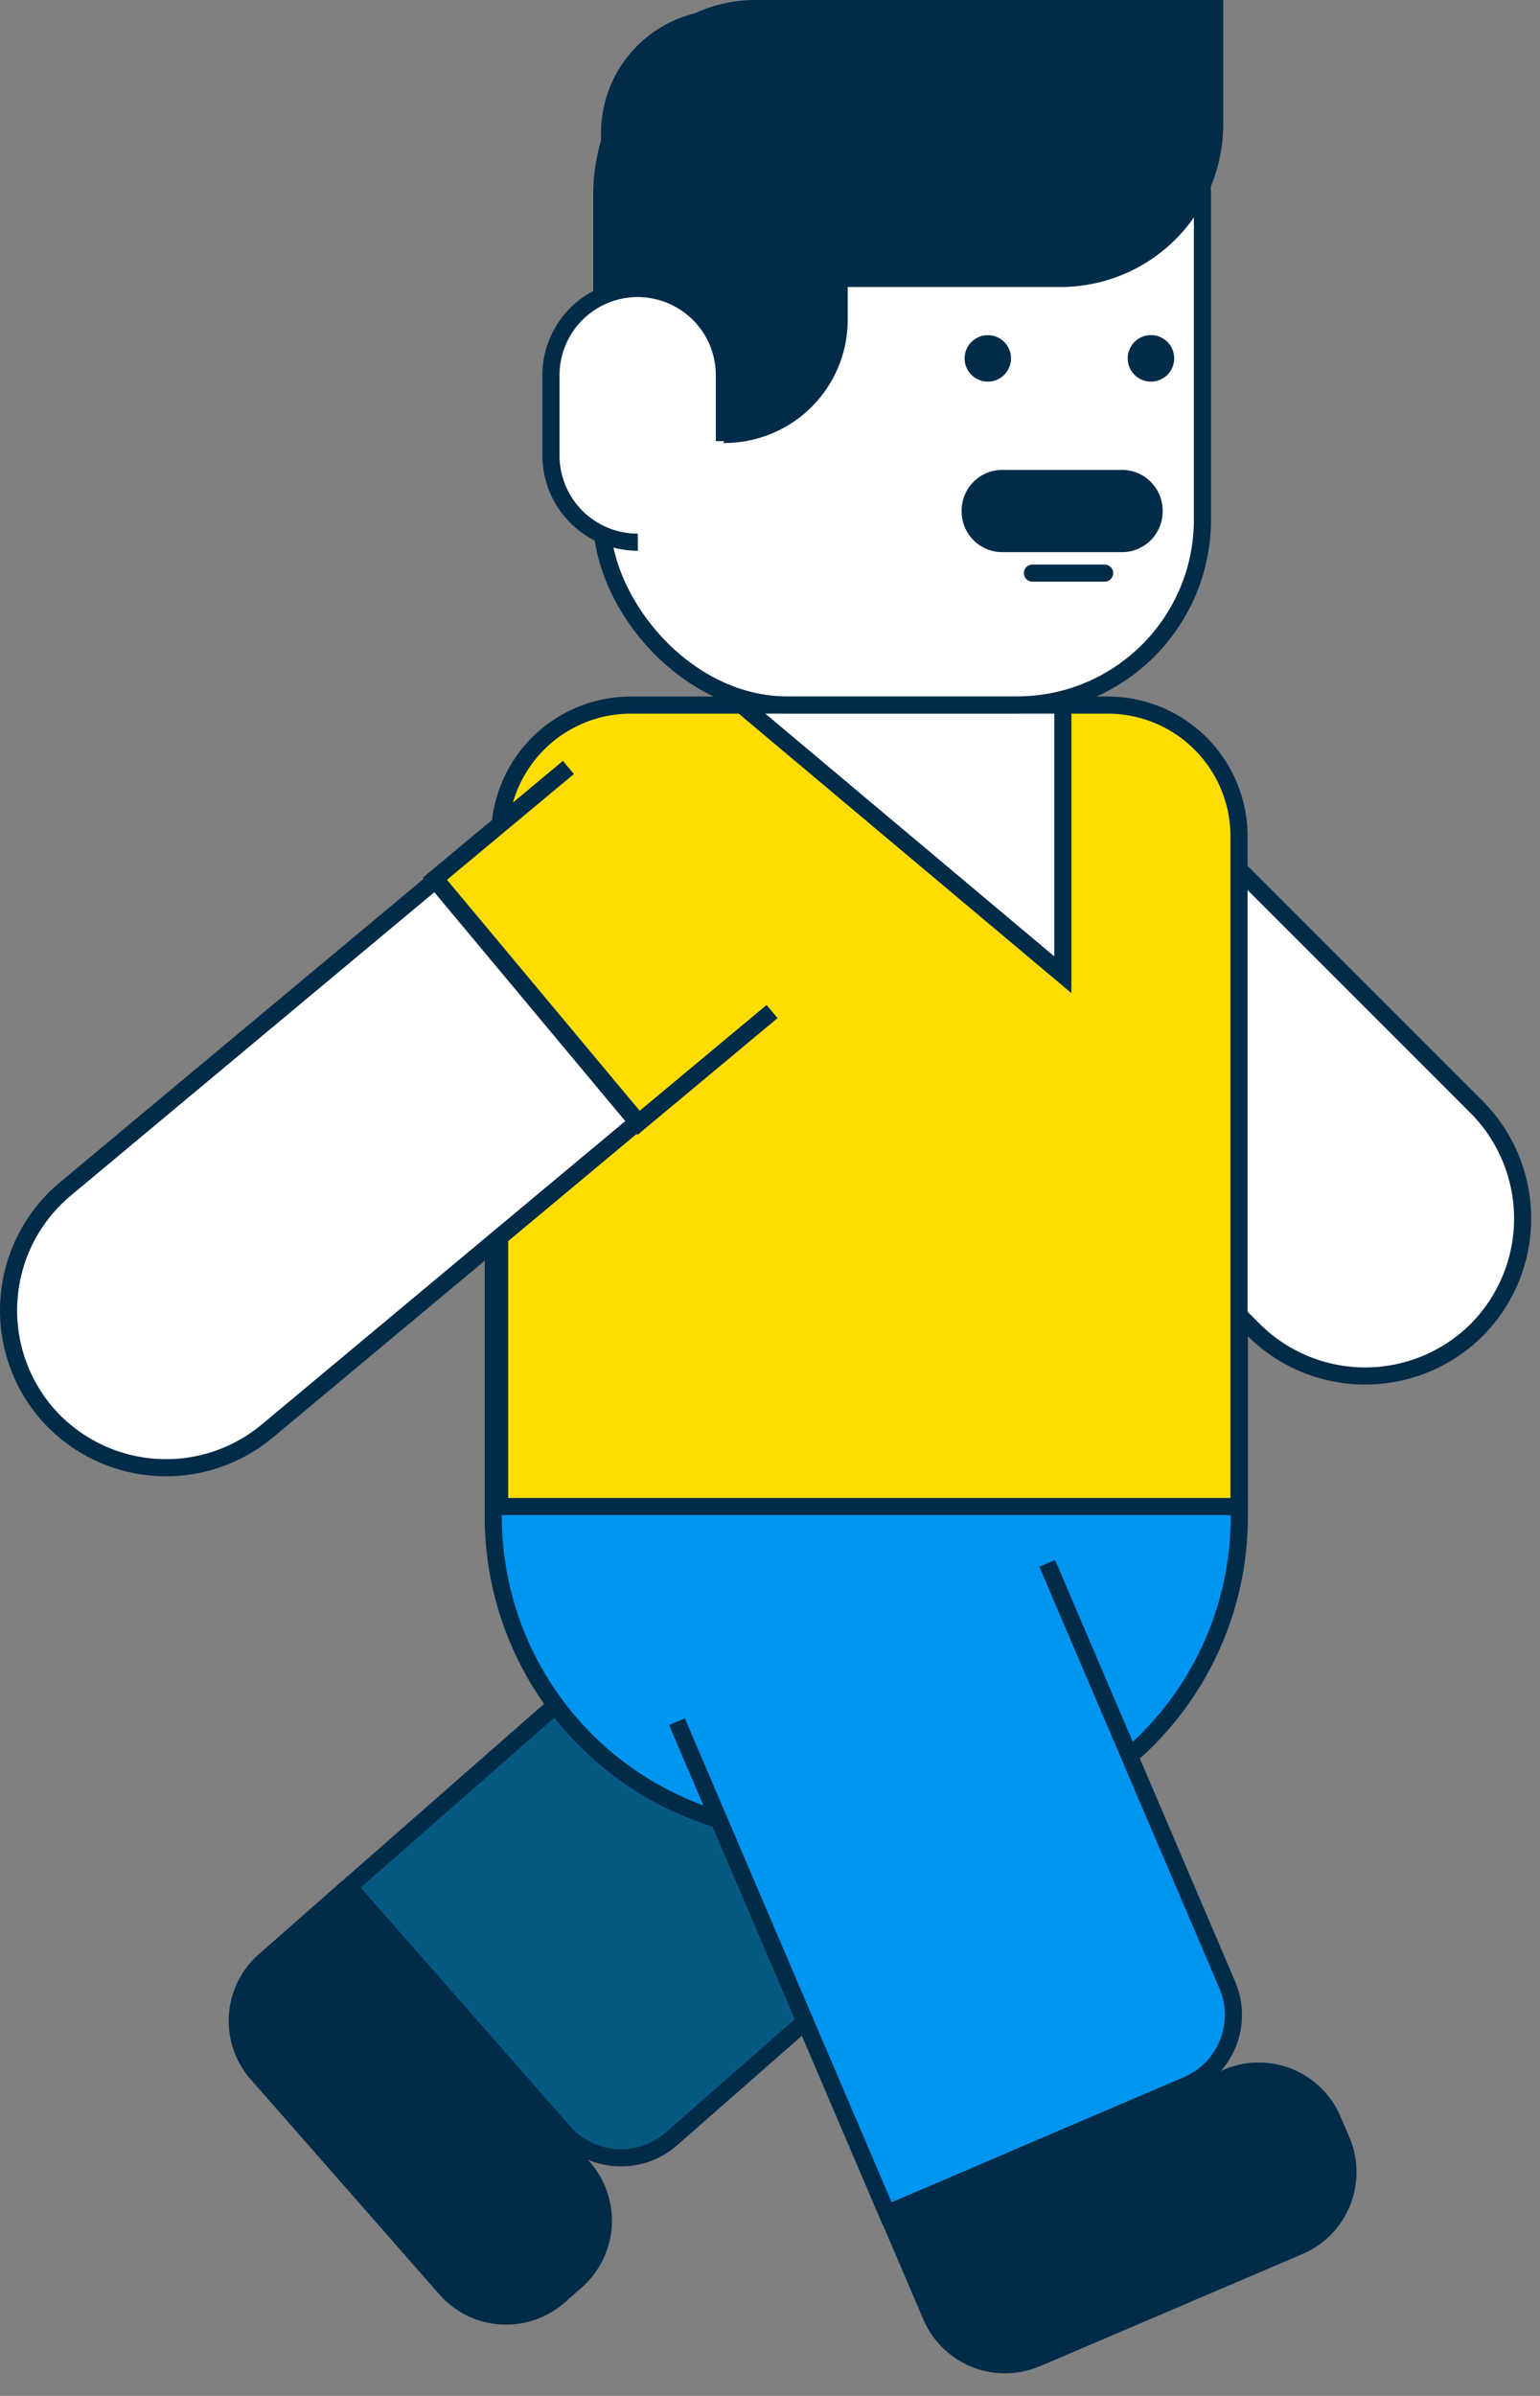 <svg xmlns="http://www.w3.org/2000/svg" width="45" height="70" viewBox="0 0 45 70">
    <rect x="0" y="0" width="45" height="70" fill="#808080" stroke="none"/>
    <defs>
        <clipPath id="uqgdf9x5pa">
            <path data-name="Rectangle 23993" style="fill:none" d="M0 0h44.742v69.345H0z"/>
        </clipPath>
    </defs>
    <g data-name="Group 23496">
        <g data-name="Group 23495">
            <g data-name="Group 23494" style="clip-path:url(#uqgdf9x5pa)">
                <path data-name="Path 14372" d="m7.327 60.753 5.512 6.281a2.593 2.593 0 0 0 3.66.239L17 66.83a2.6 2.6 0 0 0 .239-3.661l-7.223-8.231-2.45 2.155a2.593 2.593 0 0 0-.239 3.66" style="fill:#002b49"/>
                <path data-name="Path 14373" d="m29.9 50.511-4.815-5.488a2.232 2.232 0 0 0-3.149-.2L15.2 50.726l-3.337 2.928-1.677 1.471 1.471 1.675 1.324 1.509 3.491 3.979a2.232 2.232 0 0 0 3.149.2l10.07-8.836a2.23 2.23 0 0 0 .2-3.148" style="fill:#065982"/>
                <path data-name="Path 14374" d="m29.9 50.511-4.815-5.488a2.232 2.232 0 0 0-3.149-.2L15.2 50.726l-3.337 2.928-1.677 1.471 1.471 1.675 1.324 1.509 3.491 3.979a2.232 2.232 0 0 0 3.149.2l10.07-8.836a2.23 2.23 0 0 0 .209-3.141z" style="stroke-miterlimit:10;stroke:#002b49;stroke-width:.5px;fill:none"/>
                <path data-name="Path 14375" d="M26.975 53.548H23.65a9.236 9.236 0 0 1-9.236-9.236v-7.365a9.236 9.236 0 0 1 9.236-9.235h3.325a9.236 9.236 0 0 1 9.236 9.235v7.365a9.236 9.236 0 0 1-9.236 9.236" style="fill:#0095f0"/>
                <path data-name="Rectangle 23991" d="M9.236 0h3.325A9.236 9.236 0 0 1 21.8 9.236V16.6a9.235 9.235 0 0 1-9.235 9.235H9.236A9.236 9.236 0 0 1 0 16.6V9.236A9.236 9.236 0 0 1 9.236 0z" transform="translate(14.414 27.712)" style="stroke-miterlimit:10;stroke:#002b49;stroke-width:.5px;fill:none"/>
                <path data-name="Path 14376" d="m30.382 69.135 7.685-3.284a2.6 2.6 0 0 0 1.366-3.4l-.265-.619a2.594 2.594 0 0 0-3.4-1.366l-10.07 4.3 1.284 3a2.594 2.594 0 0 0 3.4 1.366" style="fill:#002b49"/>
                <path data-name="Path 14377" d="m19.781 50.3 3.52 8.237 1.744 4.082.877 2.052 2.052-.877L29.82 63l4.867-2.08a2.231 2.231 0 0 0 1.175-2.928L30.6 45.675" style="fill:#0095f0"/>
                <path data-name="Path 14378" d="m19.781 50.3 3.52 8.237 1.744 4.082.877 2.052 2.052-.877L29.82 63l4.867-2.08a2.231 2.231 0 0 0 1.175-2.928L30.6 45.675" style="stroke-miterlimit:10;stroke:#002b49;stroke-width:.5px;fill:none"/>
                <path data-name="Path 14379" d="M43.149 38.858a4.619 4.619 0 0 0 0-6.513l-9.968-9.968-6.512 6.513 9.967 9.968a4.619 4.619 0 0 0 6.513 0" style="fill:#fff"/>
                <path data-name="Path 14380" d="M43.149 38.858a4.619 4.619 0 0 0 0-6.513l-9.968-9.968-6.512 6.513 9.967 9.968a4.619 4.619 0 0 0 6.513 0z" style="stroke-miterlimit:10;stroke:#002b49;stroke-width:.5px;fill:none"/>
                <path data-name="Path 14381" d="M36.205 44.015H14.6V24.432a3.836 3.836 0 0 1 3.834-3.832h13.934a3.836 3.836 0 0 1 3.837 3.836z" style="fill:#fd0"/>
                <path data-name="Path 14382" d="M36.205 44.015H14.6V24.432a3.836 3.836 0 0 1 3.834-3.832h13.934a3.836 3.836 0 0 1 3.837 3.836z" style="stroke-miterlimit:10;stroke:#002b49;stroke-width:.5px;fill:none"/>
                <path data-name="Path 14383" d="M31.057 20.6v7.878l-9.38-7.878z" style="fill:#fff"/>
                <path data-name="Path 14384" d="M31.057 20.6v7.878l-9.38-7.878z" style="stroke-miterlimit:10;stroke:#002b49;stroke-width:.5px;fill:none"/>
                <path data-name="Path 14385" d="M23 20.6h6.718a5.417 5.417 0 0 0 5.417-5.417V5.7A5.417 5.417 0 0 0 29.719.284H23A5.417 5.417 0 0 0 17.584 5.7v9.478A5.417 5.417 0 0 0 23 20.6" style="fill:#fff"/>
                <rect data-name="Rectangle 23992" width="17.552" height="20.312" rx="5.417" transform="translate(17.584 .284)" style="stroke-miterlimit:10;stroke:#002b49;stroke-width:.5px;fill:none"/>
                <path data-name="Path 14386" d="M22.007 8.385h8.982a4.754 4.754 0 0 0 4.754-4.755V0H22.007a4.193 4.193 0 0 0 0 8.385" style="fill:#002b49"/>
                <path data-name="Path 14387" d="M21.171 12.942a3.6 3.6 0 0 0 3.6-3.6V3.888a3.6 3.6 0 0 0-7.208 0v5.45a3.6 3.6 0 0 0 3.6 3.6" style="fill:#002b49"/>
                <path data-name="Path 14388" d="M18.638 15.841a2.533 2.533 0 0 1-2.538-2.534v-2.344a2.533 2.533 0 1 1 5.067 0v1.925" style="fill:#fff"/>
                <path data-name="Path 14389" d="M18.638 15.841a2.533 2.533 0 0 1-2.538-2.534v-2.344a2.533 2.533 0 1 1 5.067 0v1.925" style="stroke:#002b49;stroke-width:.5px;fill:none"/>
                <path data-name="Path 14390" d="M29.285 16.132h3.5a1.188 1.188 0 0 0 1.188-1.188v-.027a1.188 1.188 0 0 0-1.188-1.188h-3.5a1.188 1.188 0 0 0-1.185 1.188v.027a1.188 1.188 0 0 0 1.188 1.188" style="fill:#002b49"/>
                <path data-name="Path 14391" d="M29.543 10.471a.678.678 0 1 0-.678.678.678.678 0 0 0 .678-.678" style="fill:#002b49"/>
                <path data-name="Path 14392" d="M34.311 10.471a.679.679 0 1 0-.678.678.678.678 0 0 0 .678-.678" style="fill:#002b49"/>
                <path data-name="Line 810" transform="translate(30.169 16.744)" style="fill:#fff" d="M0 0h2.109"/>
                <path data-name="Line 811" transform="translate(30.169 16.744)" style="stroke-linecap:round;stroke-miterlimit:10;stroke:#002b49;stroke-width:.5px;fill:none" d="M0 0h2.109"/>
                <path data-name="Path 14393" d="M1.314 41.232a4.618 4.618 0 0 1 .586-6.486l10.823-9.031 5.9 7.071L7.8 41.818a4.619 4.619 0 0 1-6.486-.586" style="fill:#fff"/>
                <path data-name="Path 14394" d="M1.314 41.232a4.618 4.618 0 0 1 .586-6.486l10.823-9.031 5.9 7.071L7.8 41.818a4.619 4.619 0 0 1-6.486-.586z" style="stroke-miterlimit:10;stroke:#002b49;stroke-width:.5px;fill:none"/>
                <path data-name="Path 14395" d="m22.56 29.554-3.9 3.251-5.951-7.132 3.9-3.251" style="fill:#fd0"/>
                <path data-name="Path 14396" d="m22.56 29.554-3.9 3.251-5.951-7.132 3.9-3.251" style="stroke-miterlimit:10;stroke:#002b49;stroke-width:.5px;fill:none"/>
            </g>
        </g>
    </g>
</svg>
